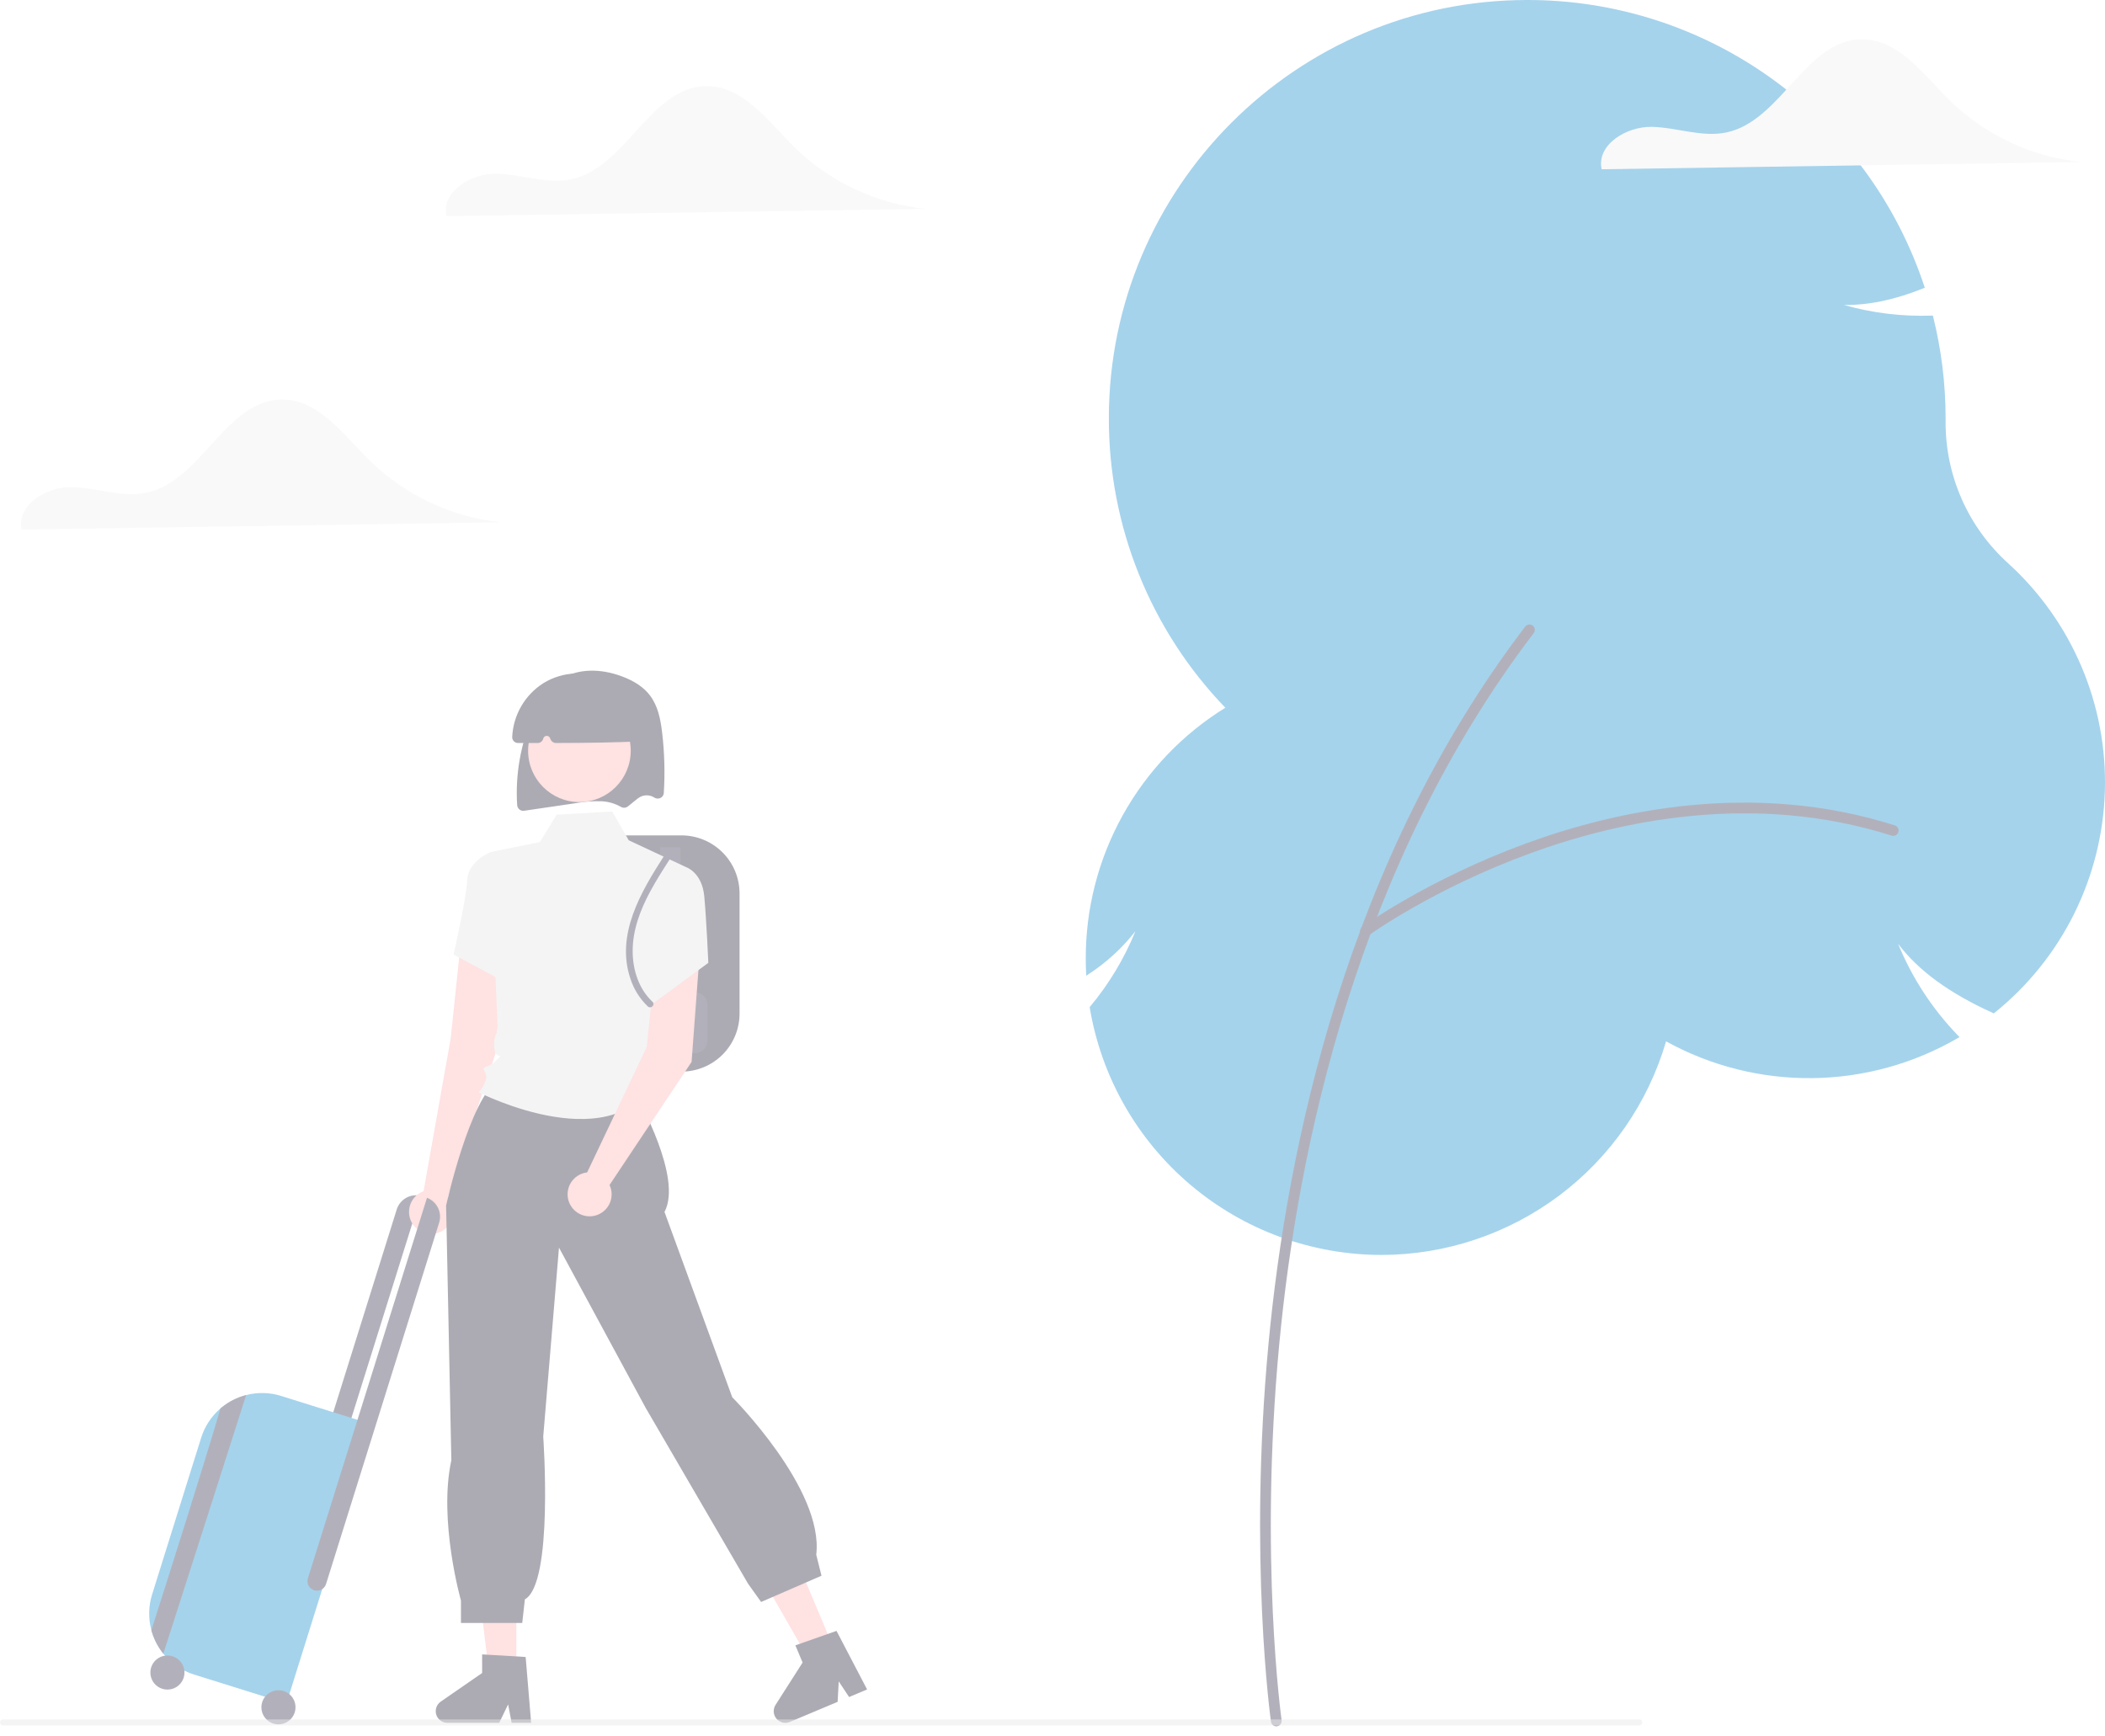 <svg width="120" height="99" viewBox="0 0 120 99" fill="none" xmlns="http://www.w3.org/2000/svg">
<g opacity="0.4" clip-path="url(#clip0_109_2053)">
<path d="M16.083 22.781C12.873 22.783 11.493 27.431 8.352 28.091C6.949 28.386 5.517 27.799 4.084 27.774C2.65 27.748 0.936 28.789 1.238 30.191L28.568 29.779C25.744 29.485 23.101 28.244 21.072 26.257C19.591 24.784 18.172 22.78 16.083 22.781Z" fill="#F0F0F0"/>
<path d="M78.768 71.549C74.774 71.549 70.91 70.132 67.863 67.551C64.816 64.97 62.782 61.392 62.124 57.453L62.119 57.421L62.14 57.395C63.219 56.103 64.092 54.651 64.727 53.091C63.971 54.059 63.059 54.893 62.028 55.559L61.922 55.63L61.916 55.502C61.903 55.223 61.896 54.945 61.896 54.677C61.886 51.808 62.613 48.985 64.006 46.477C65.399 43.968 67.412 41.859 69.853 40.351C65.582 35.919 63.201 30 63.213 23.845C63.213 10.697 73.912 2.38177e-05 87.063 2.38177e-05C92.077 -0.007 96.965 1.569 101.031 4.503C105.097 7.437 108.133 11.58 109.706 16.341L109.727 16.405L109.665 16.43C108.041 17.088 106.547 17.403 105.117 17.388C106.746 17.849 108.437 18.054 110.129 17.994L110.187 17.992L110.202 18.049C110.674 19.945 110.913 21.891 110.913 23.845C110.913 23.916 110.912 23.986 110.912 24.056C110.907 25.576 111.223 27.079 111.838 28.468C112.453 29.857 113.355 31.101 114.483 32.119C116.285 33.759 117.711 35.77 118.662 38.013C119.613 40.257 120.067 42.679 119.992 45.115C119.917 47.551 119.316 49.941 118.229 52.122C117.142 54.303 115.595 56.223 113.696 57.749L113.661 57.777L113.621 57.758C111.126 56.627 109.389 55.363 108.206 53.812C109.006 55.765 110.172 57.547 111.642 59.062L111.706 59.128L111.627 59.174C109.105 60.643 106.246 61.433 103.328 61.468C100.411 61.503 97.534 60.781 94.978 59.372C93.951 62.879 91.818 65.96 88.897 68.155C85.975 70.349 82.422 71.54 78.768 71.549Z" fill="#1F90CF"/>
<path d="M72.757 98.424C72.683 98.424 72.612 98.397 72.556 98.349C72.501 98.301 72.464 98.234 72.454 98.161C72.441 98.069 71.165 88.869 72.311 76.641C73.369 65.349 76.767 49.084 86.945 35.725C86.97 35.693 87 35.666 87.035 35.646C87.07 35.626 87.108 35.613 87.148 35.607C87.188 35.602 87.229 35.604 87.268 35.615C87.307 35.625 87.343 35.643 87.375 35.667C87.407 35.692 87.434 35.722 87.454 35.757C87.475 35.792 87.488 35.83 87.493 35.87C87.499 35.91 87.496 35.951 87.486 35.99C87.475 36.029 87.457 36.065 87.433 36.097C77.342 49.34 73.972 65.486 72.921 76.699C71.782 88.855 73.048 97.984 73.061 98.075C73.067 98.118 73.064 98.162 73.051 98.204C73.039 98.247 73.017 98.285 72.989 98.319C72.96 98.352 72.924 98.378 72.884 98.397C72.844 98.415 72.801 98.424 72.757 98.424Z" fill="#3F3D56"/>
<path d="M77.845 53.389C77.78 53.389 77.717 53.368 77.665 53.331C77.612 53.292 77.573 53.239 77.553 53.177C77.533 53.116 77.533 53.049 77.553 52.988C77.573 52.926 77.612 52.872 77.665 52.834C77.702 52.807 81.425 50.124 86.992 48.086C92.138 46.202 99.964 44.494 108.02 47.058C108.058 47.07 108.094 47.09 108.125 47.116C108.155 47.142 108.181 47.174 108.199 47.209C108.218 47.245 108.229 47.284 108.232 47.324C108.236 47.364 108.231 47.405 108.219 47.443C108.207 47.482 108.187 47.517 108.161 47.548C108.135 47.579 108.103 47.604 108.068 47.623C108.032 47.641 107.993 47.653 107.953 47.656C107.913 47.659 107.872 47.655 107.834 47.642C99.943 45.131 92.259 46.811 87.203 48.662C81.716 50.671 78.061 53.304 78.025 53.33C77.973 53.368 77.91 53.389 77.845 53.389Z" fill="#3F3D56"/>
<path d="M16.009 90.07L17.045 90.394L23.996 68.184C23.712 68.111 23.41 68.15 23.154 68.293C22.898 68.436 22.706 68.671 22.618 68.951L16.009 90.07Z" fill="#3F3D56"/>
<path d="M38.853 61.097H34.271V47.629H38.853C39.73 47.63 40.57 47.979 41.19 48.599C41.81 49.218 42.159 50.059 42.16 50.936V57.791C42.159 58.668 41.81 59.508 41.19 60.128C40.57 60.748 39.73 61.097 38.853 61.097Z" fill="#2F2E41"/>
<path d="M38.215 53.882C38.062 53.882 37.916 53.821 37.807 53.713C37.699 53.605 37.638 53.458 37.638 53.305V48.303H38.793V53.305C38.792 53.458 38.731 53.605 38.623 53.713C38.515 53.821 38.368 53.882 38.215 53.882Z" fill="#3F3D56"/>
<path d="M39.603 60.039H36.25C36.057 60.039 35.872 59.962 35.735 59.826C35.599 59.689 35.522 59.504 35.522 59.311V57.305C35.522 57.111 35.599 56.926 35.735 56.79C35.872 56.653 36.057 56.576 36.25 56.576H39.603C39.796 56.576 39.981 56.653 40.118 56.79C40.255 56.926 40.332 57.111 40.332 57.305V59.311C40.332 59.504 40.255 59.689 40.118 59.826C39.981 59.962 39.796 60.039 39.603 60.039Z" fill="#3F3D56"/>
<path d="M29.827 46.228C29.748 46.228 29.672 46.2 29.611 46.151C29.573 46.12 29.542 46.082 29.52 46.038C29.498 45.995 29.485 45.947 29.482 45.899C29.373 44.173 29.673 42.446 30.357 40.857C30.82 39.785 31.353 39.094 32.034 38.682C32.942 38.134 34.188 38.09 35.453 38.562C36.176 38.832 36.697 39.185 37.046 39.641C37.513 40.248 37.659 41.029 37.748 41.781C37.881 42.919 37.913 44.067 37.842 45.211C37.838 45.27 37.819 45.328 37.787 45.377C37.754 45.427 37.709 45.467 37.656 45.493C37.599 45.521 37.535 45.533 37.471 45.529C37.408 45.525 37.346 45.504 37.293 45.469C37.272 45.455 37.249 45.442 37.227 45.43C37.111 45.372 36.984 45.343 36.855 45.345C36.726 45.346 36.6 45.379 36.486 45.44C36.403 45.489 36.324 45.545 36.25 45.609L35.795 45.977C35.739 46.021 35.671 46.048 35.599 46.052C35.528 46.057 35.457 46.039 35.395 46.002C35.066 45.815 34.697 45.706 34.318 45.684C33.816 45.665 33.312 45.702 32.818 45.793L29.879 46.224C29.862 46.226 29.845 46.228 29.827 46.228Z" fill="#2F2E41"/>
<path d="M29.435 95.245H27.865L27.119 89.191H29.435L29.435 95.245Z" fill="#FFB6B6"/>
<path d="M30.279 98.225H29.166L28.967 97.173L28.458 98.225H25.504C25.362 98.225 25.224 98.18 25.11 98.096C24.996 98.012 24.912 97.894 24.87 97.758C24.828 97.623 24.83 97.478 24.876 97.344C24.922 97.21 25.01 97.095 25.127 97.014L27.485 95.385V94.323L29.966 94.471L30.279 98.225Z" fill="#2F2E41"/>
<path d="M47.497 93.902L46.05 94.51L43.016 89.219L45.151 88.322L47.497 93.902Z" fill="#FFB6B6"/>
<path d="M49.43 96.322L48.404 96.754L47.813 95.862L47.751 97.028L45.028 98.173C44.898 98.228 44.753 98.24 44.616 98.207C44.478 98.173 44.355 98.097 44.263 97.989C44.172 97.88 44.118 97.746 44.108 97.605C44.099 97.463 44.135 97.323 44.211 97.204L45.754 94.788L45.342 93.808L47.687 92.983L49.43 96.322Z" fill="#2F2E41"/>
<path d="M28.702 54.016L28.252 60.041L25.269 69.04L24.071 68.343L25.696 59.192L26.248 53.913L28.702 54.016Z" fill="#FFB6B6"/>
<path d="M24.573 70.351C25.266 70.351 25.828 69.789 25.828 69.096C25.828 68.403 25.266 67.841 24.573 67.841C23.88 67.841 23.318 68.403 23.318 69.096C23.318 69.789 23.88 70.351 24.573 70.351Z" fill="#FFB6B6"/>
<path d="M36.355 60.956V62.618C36.355 62.618 38.928 67.151 37.881 69.097L41.743 79.662C41.743 79.662 46.981 84.9 46.532 88.641L46.831 89.838L43.389 91.335L42.641 90.287L36.804 80.261L31.866 71.132L30.968 81.907C30.968 81.907 31.567 90.287 29.921 91.185L29.771 92.532H26.278V91.252C26.278 91.252 24.982 86.696 25.73 83.254L25.431 68.737C25.431 68.737 26.778 62.602 28.424 61.554L29.023 60.058L36.355 60.956Z" fill="#2F2E41"/>
<path d="M39.104 49.435L35.842 47.907L34.901 46.267L31.735 46.446L30.776 48.01L27.958 48.581L28.372 58.767C28.188 59.086 28.122 59.461 28.187 59.824C28.286 60.462 28.788 59.96 28.286 60.462C27.783 60.964 27.405 60.712 27.657 61.152C27.909 61.592 27.289 62.278 27.289 62.278C27.289 62.278 35.306 66.361 37.571 61.152C37.571 61.152 38.017 59.628 37.263 56.436C36.508 53.244 39.104 49.435 39.104 49.435Z" fill="#E4E4E4"/>
<path d="M28.884 49.23L27.958 48.581C27.958 48.581 26.677 49.107 26.634 50.171C26.591 51.235 25.854 54.419 25.854 54.419L28.779 55.991L28.884 49.23Z" fill="#E4E4E4"/>
<path d="M39.875 54.518L39.425 60.543L34.433 68.035L33.236 67.339L36.869 59.694L37.421 54.415L39.875 54.518Z" fill="#FFB6B6"/>
<path d="M37.578 49.775L39.104 49.435C39.104 49.435 40.024 49.728 40.149 51.109C40.275 52.49 40.38 54.894 40.38 54.894L37.178 57.248L36.383 53.871L37.578 49.775Z" fill="#E4E4E4"/>
<path d="M33.612 69.347C34.305 69.347 34.867 68.785 34.867 68.092C34.867 67.399 34.305 66.837 33.612 66.837C32.919 66.837 32.357 67.399 32.357 68.092C32.357 68.785 32.919 69.347 33.612 69.347Z" fill="#FFB6B6"/>
<path d="M33.031 45.729C34.647 45.729 35.956 44.419 35.956 42.804C35.956 41.188 34.647 39.879 33.031 39.879C31.416 39.879 30.106 41.188 30.106 42.804C30.106 44.419 31.416 45.729 33.031 45.729Z" fill="#FFB7B7"/>
<path d="M30.649 42.363H30.649C30.276 42.362 29.903 42.362 29.529 42.361C29.485 42.361 29.441 42.352 29.4 42.334C29.359 42.317 29.322 42.291 29.291 42.26C29.26 42.228 29.237 42.191 29.221 42.15C29.205 42.11 29.198 42.066 29.199 42.022C29.227 41.403 29.404 40.799 29.716 40.262C30.027 39.725 30.464 39.272 30.989 38.941C31.54 38.605 32.17 38.417 32.816 38.397C33.462 38.376 34.102 38.524 34.674 38.825C35.245 39.126 35.73 39.57 36.078 40.114C36.427 40.657 36.629 41.283 36.664 41.928C36.667 41.971 36.661 42.015 36.646 42.056C36.631 42.097 36.609 42.135 36.58 42.167C36.55 42.2 36.515 42.226 36.475 42.245C36.436 42.263 36.393 42.273 36.349 42.275C35.055 42.33 33.619 42.357 31.693 42.362H31.692C31.627 42.362 31.562 42.342 31.508 42.306C31.454 42.269 31.412 42.217 31.387 42.157L31.356 42.081C31.34 42.041 31.311 42.007 31.274 41.984C31.238 41.962 31.195 41.951 31.152 41.955C31.109 41.958 31.068 41.975 31.035 42.003C31.002 42.031 30.979 42.068 30.969 42.11C30.952 42.182 30.911 42.246 30.853 42.292C30.795 42.338 30.723 42.363 30.649 42.363Z" fill="#2F2E41"/>
<path d="M37.196 57.115C36.41 56.375 36.072 55.301 36.067 54.241C36.061 53.031 36.499 51.881 37.066 50.828C37.408 50.191 37.799 49.582 38.19 48.974C38.321 48.77 37.995 48.581 37.864 48.785C36.542 50.841 35.086 53.277 35.939 55.804C36.135 56.403 36.475 56.945 36.93 57.381C37.106 57.547 37.373 57.281 37.196 57.115Z" fill="#3F3D56"/>
<path d="M16.029 79.589C15.382 79.384 14.689 79.367 14.032 79.538C14.03 79.539 14.029 79.539 14.028 79.54C13.518 79.672 13.044 79.913 12.636 80.245C12.612 80.264 12.59 80.284 12.567 80.303C12.05 80.746 11.668 81.326 11.466 81.977L8.671 90.907C8.463 91.569 8.449 92.275 8.63 92.944C8.641 92.982 8.652 93.019 8.663 93.057C8.799 93.5 9.017 93.914 9.306 94.275C9.308 94.277 9.31 94.279 9.311 94.282C9.763 94.843 10.371 95.257 11.059 95.471L16.33 97.12L21.3 81.238L16.029 79.589Z" fill="#1F90CF"/>
<path d="M24.341 68.292L17.552 89.984C17.531 90.052 17.523 90.124 17.53 90.195C17.536 90.266 17.556 90.335 17.589 90.398C17.622 90.462 17.667 90.518 17.722 90.563C17.777 90.609 17.84 90.644 17.908 90.665C17.976 90.686 18.048 90.694 18.119 90.688C18.19 90.681 18.259 90.661 18.322 90.628C18.385 90.595 18.441 90.549 18.487 90.495C18.532 90.44 18.567 90.377 18.588 90.309L25.035 69.708C25.122 69.428 25.099 69.125 24.97 68.862C24.841 68.598 24.616 68.394 24.341 68.292Z" fill="#3F3D56"/>
<path d="M15.874 98.31C16.411 98.31 16.846 97.875 16.846 97.338C16.846 96.802 16.411 96.367 15.874 96.367C15.337 96.367 14.902 96.802 14.902 97.338C14.902 97.875 15.337 98.31 15.874 98.31Z" fill="#3F3D56"/>
<path d="M9.544 96.329C10.081 96.329 10.516 95.894 10.516 95.357C10.516 94.821 10.081 94.386 9.544 94.386C9.008 94.386 8.573 94.821 8.573 95.357C8.573 95.894 9.008 96.329 9.544 96.329Z" fill="#3F3D56"/>
<path d="M14.032 79.538C13.025 82.695 10.389 90.947 9.311 94.282C9.31 94.279 9.308 94.277 9.307 94.275C9.017 93.914 8.799 93.5 8.663 93.057C8.652 93.019 8.641 92.982 8.63 92.944C9.786 89.32 11.721 83.209 12.567 80.303C12.59 80.284 12.612 80.264 12.636 80.245C13.044 79.913 13.519 79.672 14.028 79.54C14.029 79.539 14.03 79.539 14.032 79.538Z" fill="#3F3D56"/>
<path d="M93.451 98.374H0.172C0.126 98.374 0.083 98.356 0.051 98.323C0.018 98.291 0 98.248 0 98.202C0 98.157 0.018 98.113 0.051 98.081C0.083 98.049 0.126 98.031 0.172 98.031H93.451C93.497 98.031 93.54 98.049 93.572 98.081C93.604 98.113 93.622 98.157 93.622 98.202C93.622 98.248 93.604 98.291 93.572 98.323C93.54 98.356 93.497 98.374 93.451 98.374Z" fill="#CACACA" fill-opacity="0.5"/>
<path d="M45.282 8.388C43.801 6.915 42.382 4.911 40.293 4.912C37.083 4.913 35.704 9.561 32.562 10.222C31.159 10.517 29.727 9.93 28.294 9.904C26.86 9.879 25.146 10.92 25.448 12.321L52.778 11.909C49.954 11.616 47.311 10.375 45.282 8.388Z" fill="#F0F0F0"/>
<path d="M106.15 2.241C102.94 2.242 101.561 6.89 98.419 7.551C97.016 7.846 95.584 7.259 94.151 7.233C92.717 7.208 91.003 8.249 91.305 9.65L118.635 9.238C115.811 8.945 113.168 7.704 111.139 5.717C109.658 4.244 108.239 2.24 106.15 2.241Z" fill="#F0F0F0"/>
</g>
<defs>
<clipPath id="clip0_109_2053">
<rect width="120" height="98.424" fill="white"/>
</clipPath>
</defs>
</svg>
